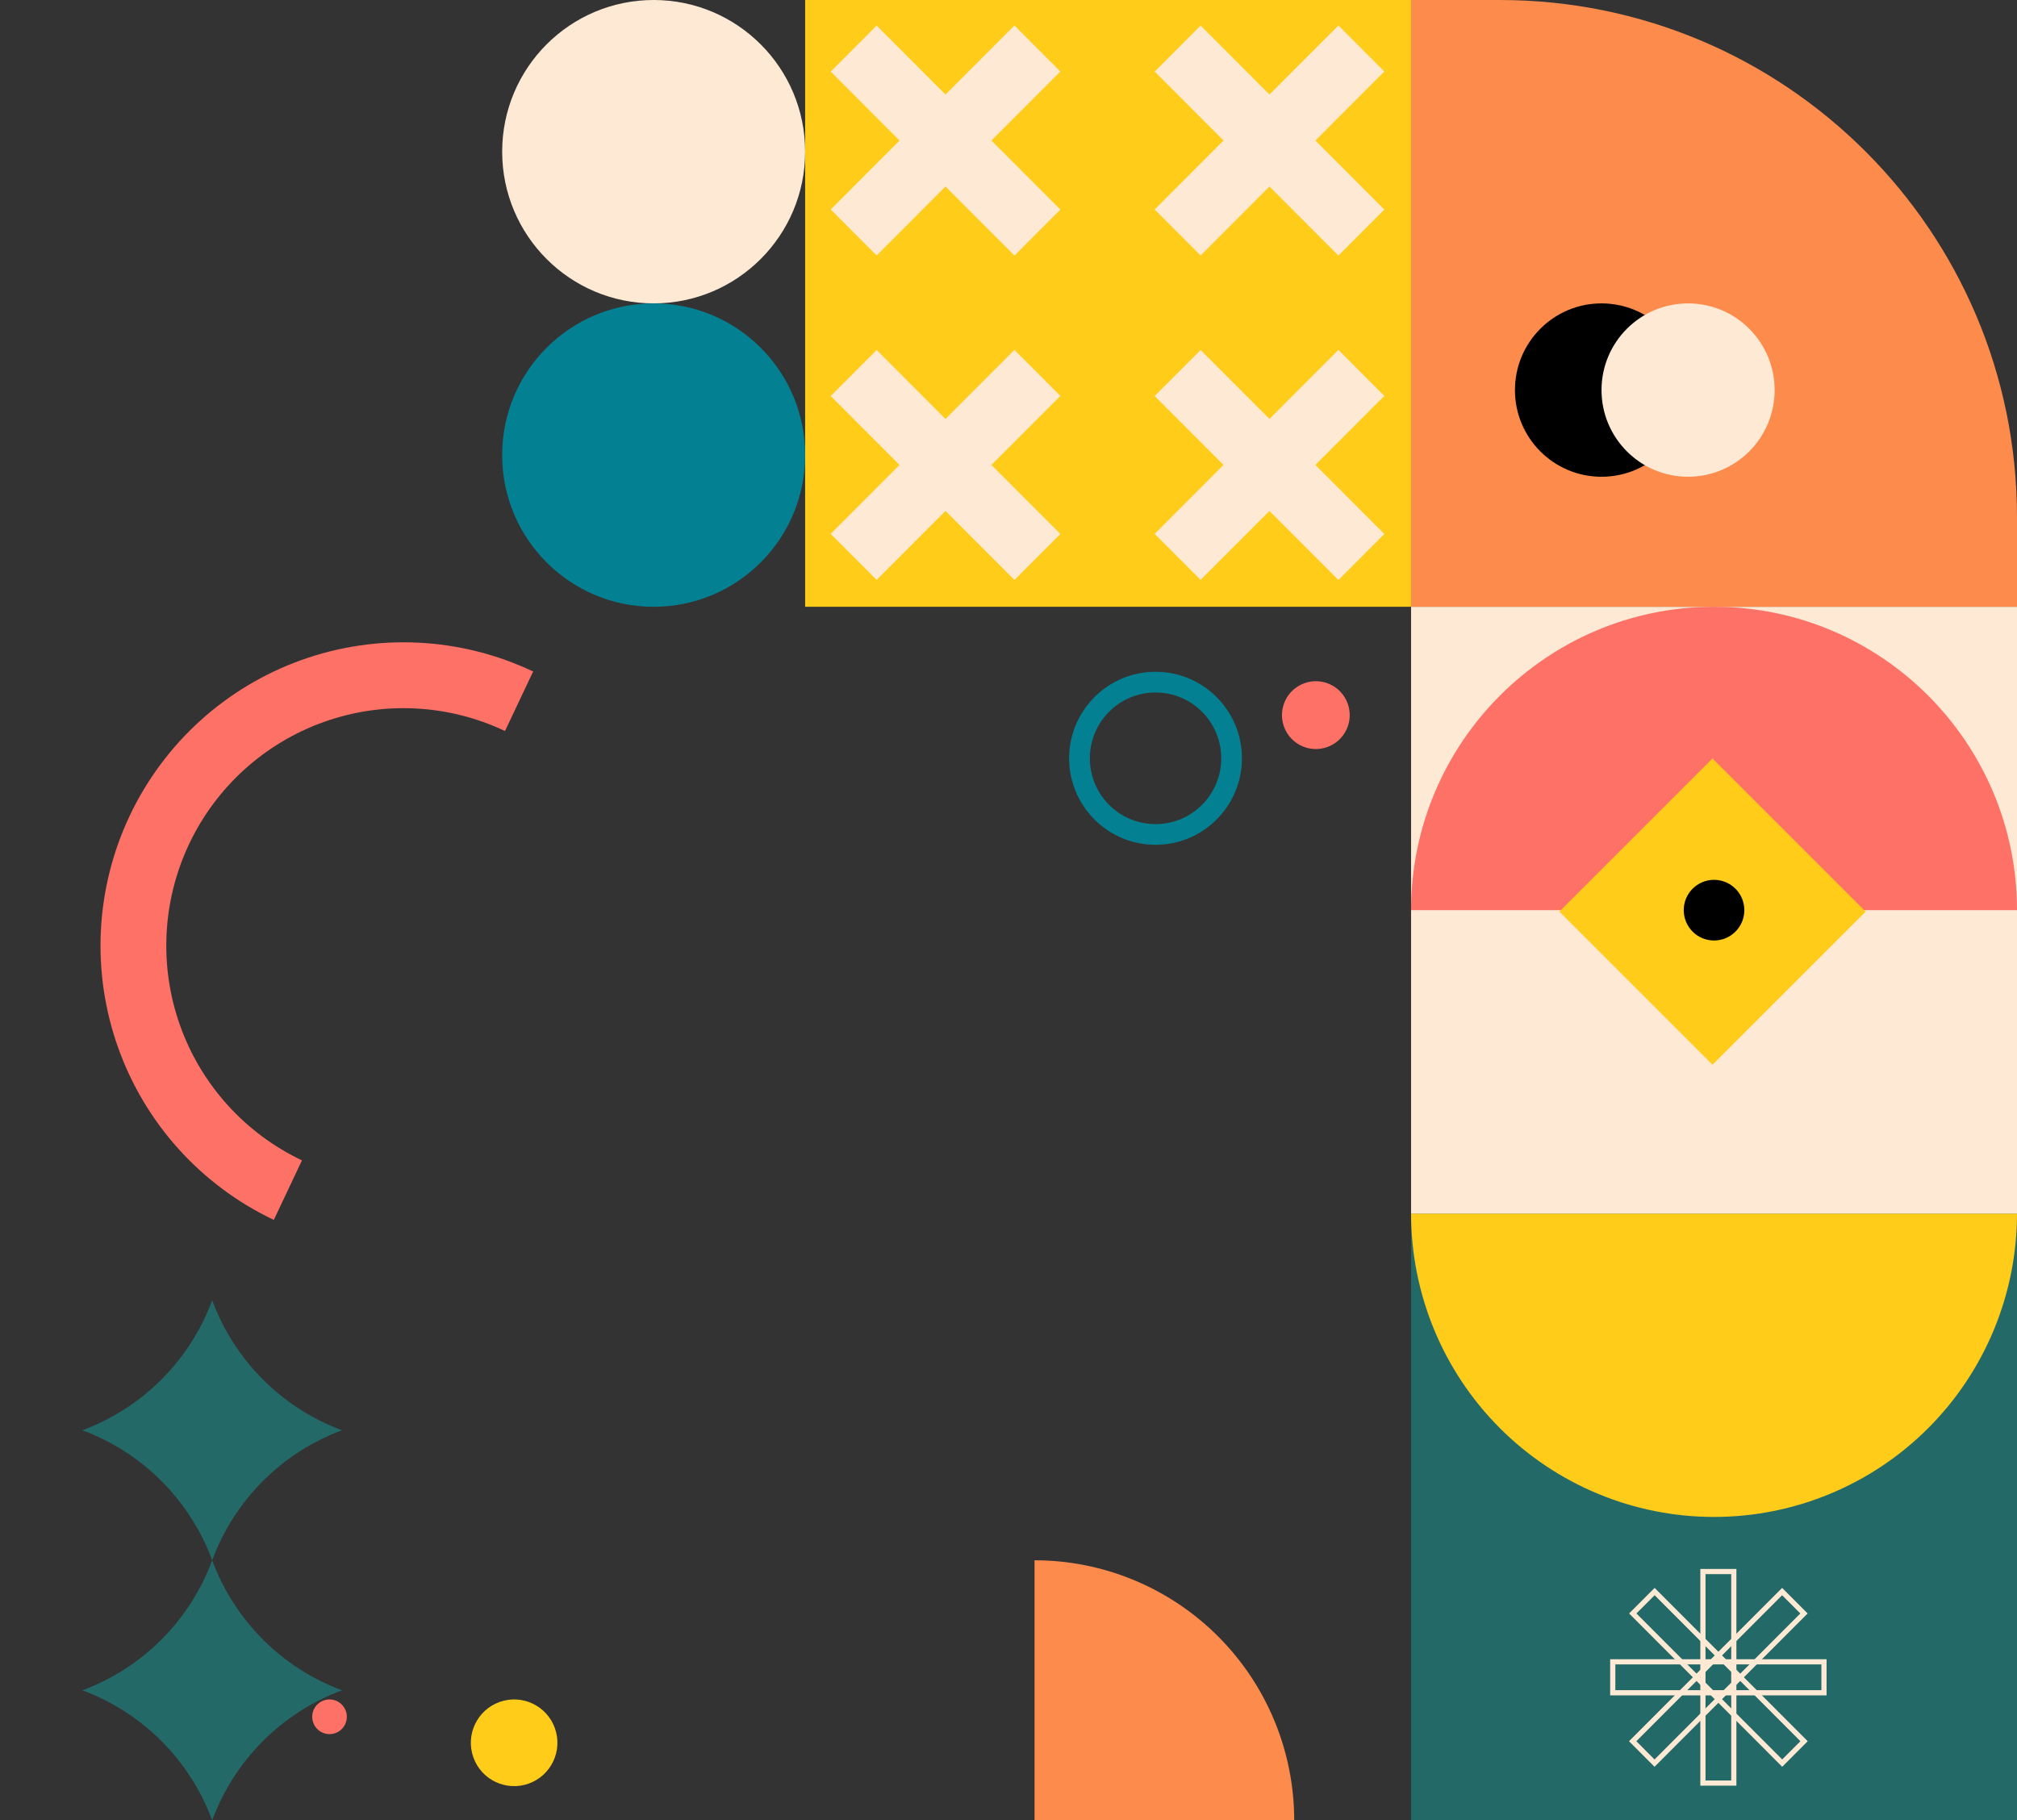 <svg width="390" height="352" viewBox="0 0 390 352" fill="none" xmlns="http://www.w3.org/2000/svg">
<rect x="0" y="0" width="390" height="352" fill="#333333" stroke="none"/>
<rect x="155.679" y="0" width="117.161" height="117.333" fill="#FFCC1A"/>
<rect width="12.562" height="50.249" transform="matrix(0.707 -0.708 0.707 0.708 160.624 13.842)" fill="#FDE9D4"/>
<rect width="12.562" height="50.249" transform="matrix(-0.707 -0.708 0.707 -0.708 169.501 49.4)" fill="#FDE9D4"/>
<rect width="12.562" height="50.249" transform="matrix(0.707 -0.708 0.707 0.708 160.624 76.576)" fill="#FDE9D4"/>
<rect width="12.562" height="50.249" transform="matrix(-0.707 -0.708 0.707 -0.708 169.501 112.133)" fill="#FDE9D4"/>
<rect width="12.562" height="50.249" transform="matrix(0.707 -0.708 0.707 0.708 223.266 13.842)" fill="#FDE9D4"/>
<rect width="12.562" height="50.249" transform="matrix(-0.707 -0.708 0.707 -0.708 232.143 49.4)" fill="#FDE9D4"/>
<rect width="12.562" height="50.249" transform="matrix(0.707 -0.708 0.707 0.708 223.266 76.576)" fill="#FDE9D4"/>
<rect width="12.562" height="50.249" transform="matrix(-0.707 -0.708 0.707 -0.708 232.143 112.133)" fill="#FDE9D4"/>
<rect x="272.84" y="234.667" width="117.161" height="117.333" fill="#236967"/>
<path d="M390.001 234.667C390.001 250.226 383.829 265.148 372.843 276.15C361.857 287.153 346.957 293.333 331.42 293.333C315.884 293.333 300.984 287.153 289.998 276.15C279.012 265.148 272.84 250.226 272.84 234.667L331.42 234.667H390.001Z" fill="#FFCC1A"/>
<rect x="329.271" y="303.891" width="5.974" height="40.905" stroke="#FDE9D4"/>
<rect x="0.707" width="5.979" height="40.874" transform="matrix(0.707 -0.708 0.707 0.708 315.205 312.497)" stroke="#FDE9D4"/>
<rect x="-0.707" width="5.979" height="40.874" transform="matrix(-0.707 -0.708 -0.707 0.708 348.312 311.497)" stroke="#FDE9D4"/>
<rect x="311.836" y="327.335" width="5.984" height="40.843" transform="rotate(-90 311.836 327.335)" stroke="#FDE9D4"/>
<path d="M390.001 117.333V234.667H272.84V117.333H390.001Z" fill="#FDE9D4"/>
<path d="M331.421 117.333C363.774 117.333 390.001 143.647 390.001 176V176H272.84V176C272.84 143.647 299.067 117.333 331.421 117.333V117.333Z" fill="#FE7167"/>
<rect x="331.122" y="146.667" width="41.874" height="41.874" transform="rotate(45 331.122 146.667)" fill="#FFCC1A"/>
<ellipse cx="331.419" cy="176" rx="5.867" ry="5.858" transform="rotate(90 331.419 176)" fill="black"/>
<path d="M272.84 0V117.333L390.001 117.333V100C390.001 44.772 345.229 0 290.001 0L272.84 0Z" fill="#FC8B4C"/>
<ellipse rx="16.762" ry="16.737" transform="matrix(0 1 1 0 309.663 75.429)" fill="black"/>
<ellipse rx="16.762" ry="16.737" transform="matrix(0 1 1 0 326.4 75.429)" fill="#FDE9D4"/>
<ellipse rx="3.352" ry="3.348" transform="matrix(-0.335 -0.942 0.942 -0.336 63.716 331.978)" fill="#FE7167"/>
<ellipse rx="6.559" ry="6.551" transform="matrix(-0.335 -0.942 0.942 -0.336 254.427 138.285)" fill="#FE7167"/>
<ellipse rx="8.38" ry="8.37" transform="matrix(-0.335 -0.942 0.942 -0.336 99.41 337.006)" fill="#FFCC1A"/>
<path fill-rule="evenodd" clip-rule="evenodd" d="M41.028 301.714C36.729 313.35 27.553 322.547 15.922 326.857C27.553 331.167 36.729 340.365 41.028 352C45.327 340.365 54.502 331.167 66.134 326.857C54.502 322.547 45.327 313.35 41.028 301.714C45.327 290.079 54.502 280.882 66.134 276.571C54.502 272.261 45.327 263.064 41.028 251.429C36.729 263.064 27.553 272.261 15.922 276.571C27.553 280.882 36.729 290.079 41.028 301.714Z" fill="#236967"/>
<path d="M250.244 352C250.244 345.396 248.945 338.857 246.422 332.756C243.899 326.656 240.2 321.112 235.537 316.443C230.875 311.773 225.339 308.069 219.247 305.542C213.155 303.015 206.626 301.714 200.032 301.714L200.032 352H250.244Z" fill="#FC8B4C"/>
<path d="M223.431 161.361C231.549 161.361 238.135 154.77 238.135 146.633C238.135 138.496 231.549 131.905 223.431 131.905C215.313 131.905 208.728 138.496 208.728 146.633C208.728 154.77 215.313 161.361 223.431 161.361Z" stroke="#038192" stroke-width="4"/>
<ellipse cx="126.388" cy="29.333" rx="29.29" ry="29.333" fill="#FDE9D4"/>
<ellipse cx="126.388" cy="88" rx="29.29" ry="29.333" fill="#038192"/>
<path d="M52.944 235.893C38.902 229.234 28.077 217.261 22.85 202.609C17.623 187.956 18.422 171.825 25.071 157.762C31.721 143.7 43.676 132.859 58.306 127.624C72.937 122.389 89.045 123.189 103.087 129.848L97.644 141.359C86.651 136.146 74.04 135.519 62.585 139.618C51.131 143.716 41.771 152.204 36.565 163.213C31.36 174.223 30.734 186.852 34.826 198.324C38.919 209.795 47.394 219.168 58.387 224.382L52.944 235.893Z" fill="#FE7167"/>
</svg>
